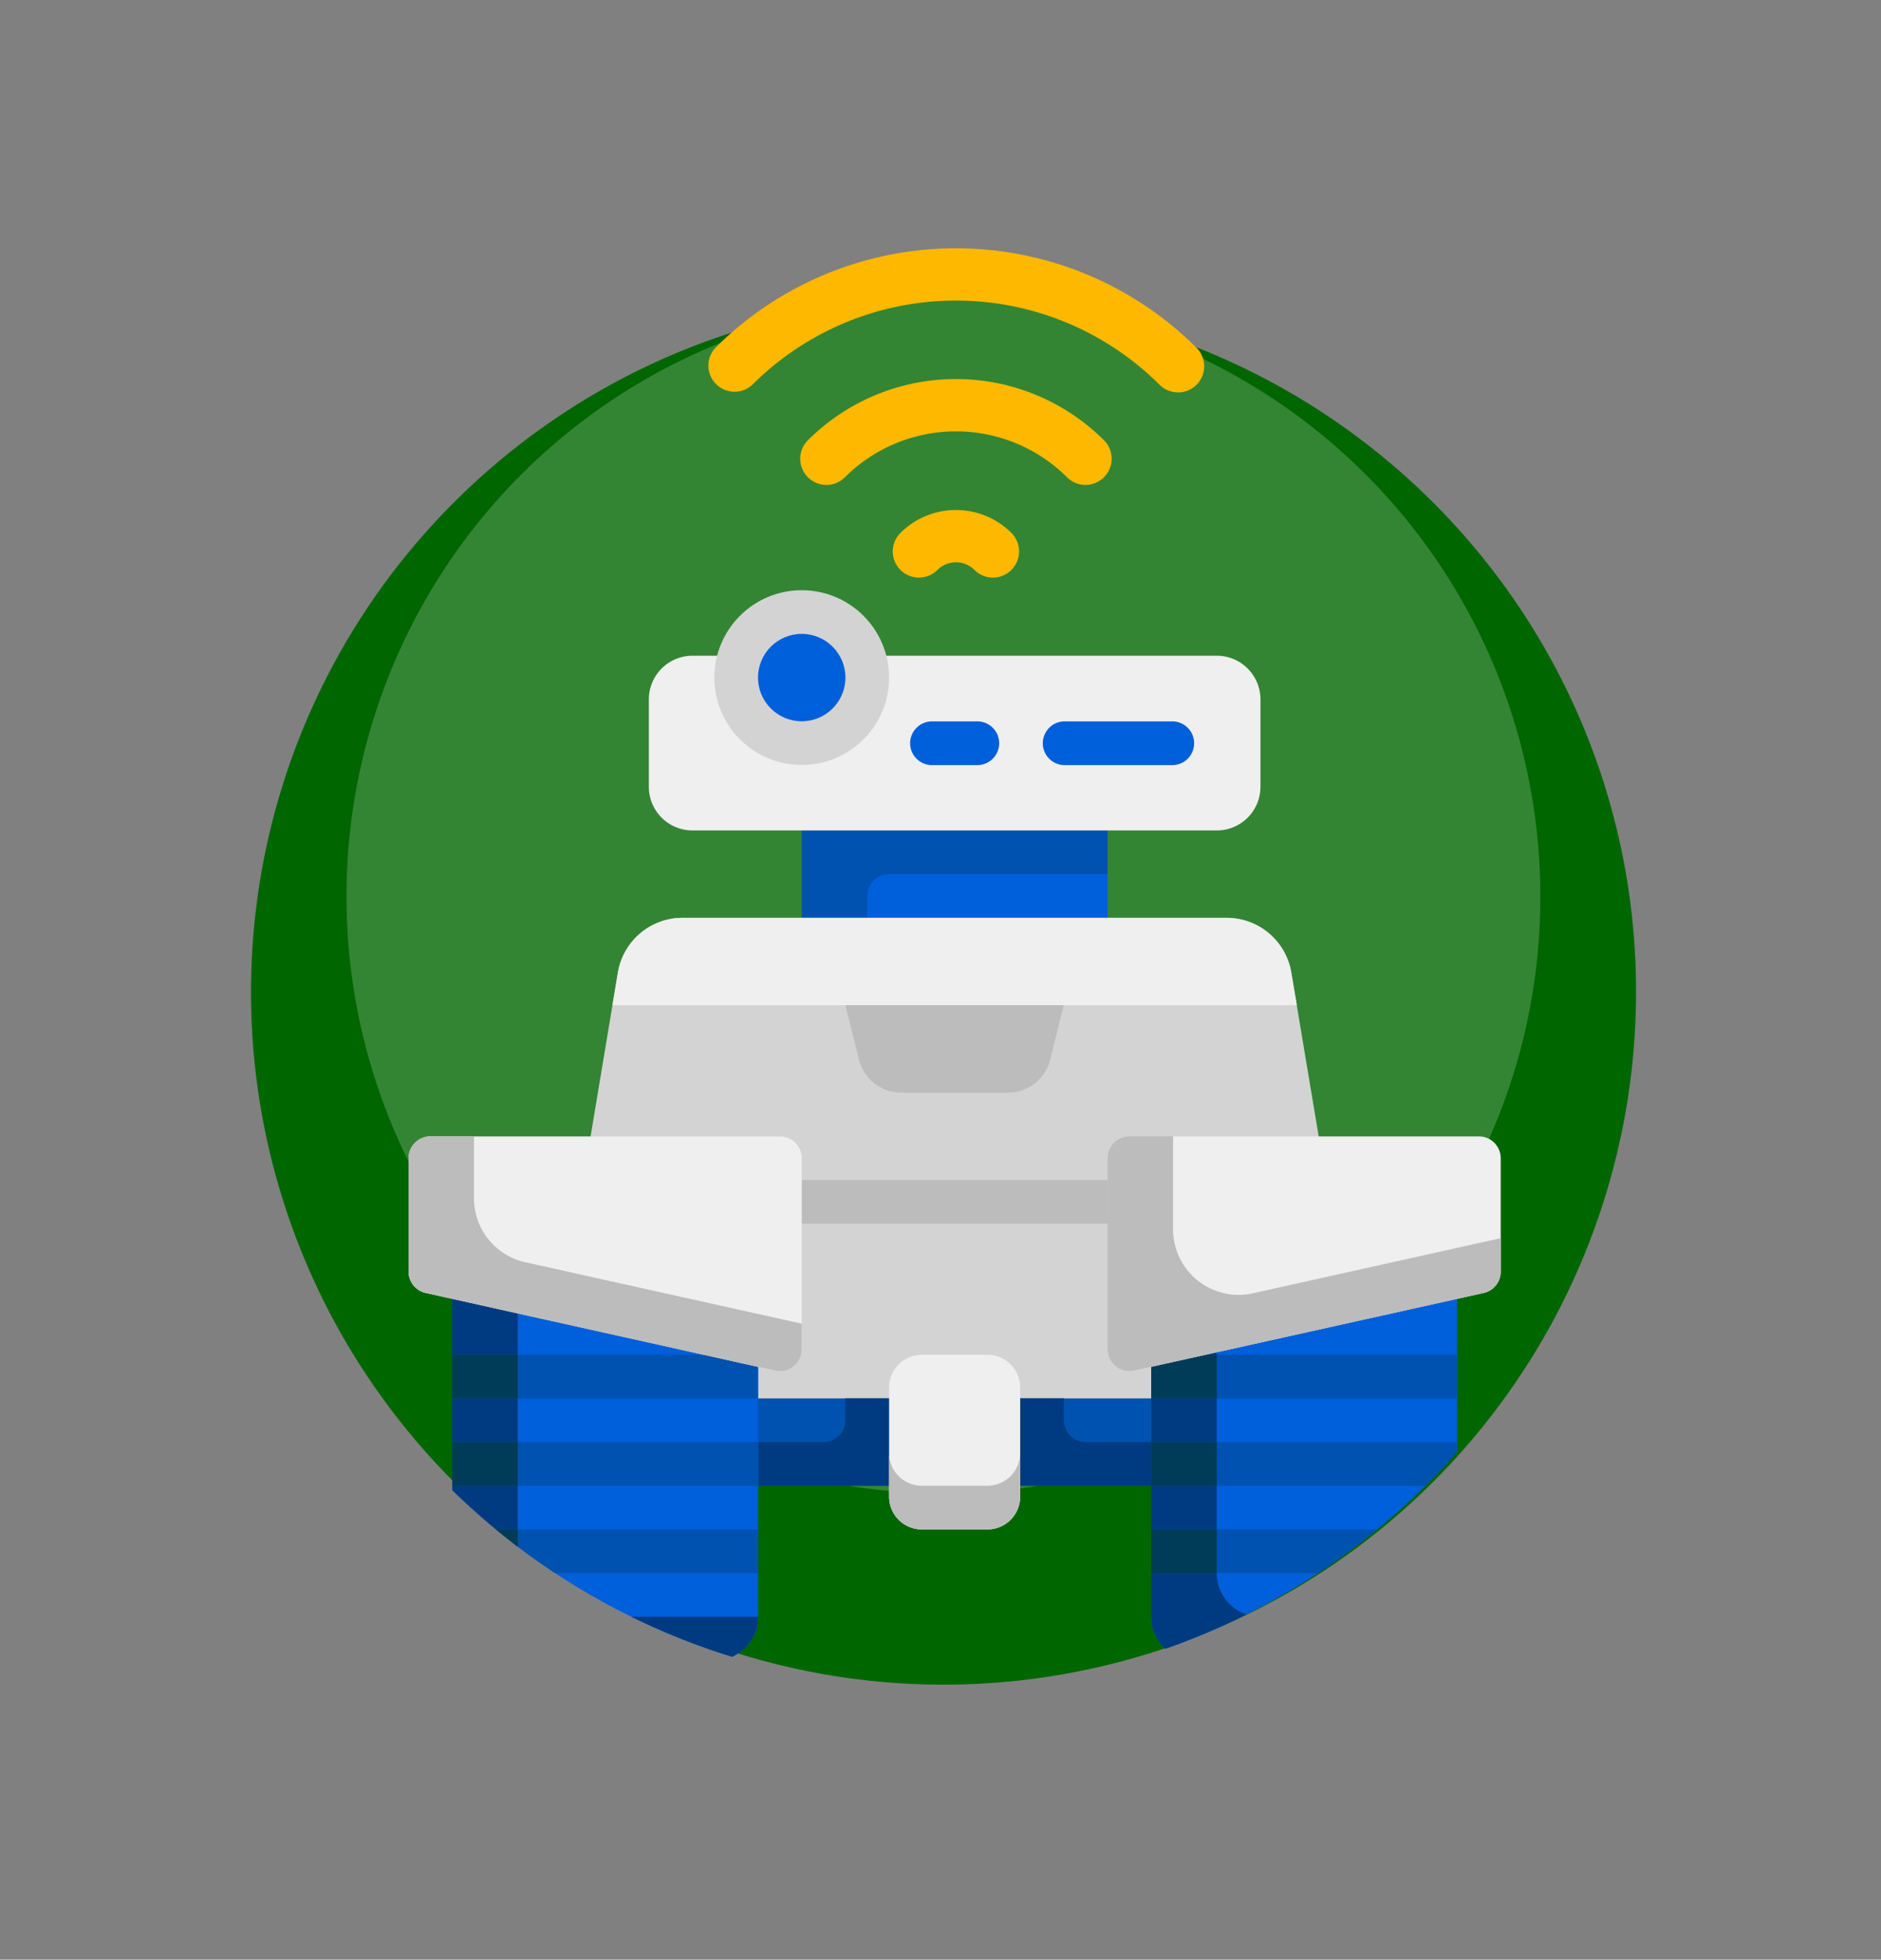 <svg id="Camada_1" data-name="Camada 1" xmlns="http://www.w3.org/2000/svg" xmlns:xlink="http://www.w3.org/1999/xlink" viewBox="0 0 622 648"><rect x="0" y="0" width="622" height="648" fill="#808080" stroke="none"/><defs><style>.cls-1{fill:none;}.cls-2{fill:#060;}.cls-3{fill:#fff;opacity:0.2;}.cls-4{clip-path:url(#clip-path);}.cls-5{fill:#d3d3d3;}.cls-6{fill:#bcbcbc;}.cls-7{fill:#0052b0;}.cls-8{fill:#005fda;}.cls-9{fill:#003b81;}.cls-10{fill:#003c58;}.cls-11{fill:#efefef;}.cls-12{fill:#ffb800;}</style><clipPath id="clip-path"><path class="cls-1" d="M538.7,329.09A229,229,0,1,1,125.57,192.92a230.37,230.37,0,0,1,65.7-59.87c34.55-20.92,74.38-72,117.73-72,5,0,31.7,3,32,3,43,.16,52.83,48.18,87.14,69a230.37,230.37,0,0,1,65.7,59.87A228,228,0,0,1,538.7,329.09Z"/></clipPath></defs><title>Icone_oficinaPrancheta 13</title><path class="cls-2" d="M541,328.09A229,229,0,1,1,127.87,191.92a230.37,230.37,0,0,1,65.7-59.87A227.9,227.9,0,0,1,312,99.09h.9a227.79,227.79,0,0,1,117.54,33,230.37,230.37,0,0,1,65.7,59.87A228,228,0,0,1,541,328.09Z"/><path class="cls-3" d="M509.35,296.43a196.51,196.51,0,0,1-38.66,117.35,198.66,198.66,0,0,1-30.61,32.8A197.37,197.37,0,1,1,312,99.09h.78a196.12,196.12,0,0,1,101.29,28.4,197.38,197.38,0,0,1,95.28,168.93Z"/><g class="cls-4"><rect class="cls-5" x="200.11" y="382.96" width="231.13" height="86.67"/><rect class="cls-6" x="200.11" y="390.18" width="231.13" height="14.45"/><rect class="cls-7" x="265.11" y="267.4" width="101.12" height="43.34"/><path class="cls-8" d="M366.24,310.73H286.79V296.28a7.22,7.22,0,0,1,7.22-7.22h72.23Z"/><path class="cls-5" d="M438.47,390.18H192.89l11.43-68.57a21.66,21.66,0,0,1,21.37-18.1h180A21.66,21.66,0,0,1,427,321.61Z"/><rect class="cls-7" x="243.45" y="462.42" width="144.46" height="28.89"/><path class="cls-9" d="M351.79,469.63v-7.22H279.56v7.22a7.23,7.23,0,0,1-7.22,7.23H243.45V491.3H387.91V476.86H359A7.23,7.23,0,0,1,351.79,469.63Z"/><path class="cls-8" d="M236.23,549.09H164a14.45,14.45,0,0,1-14.45-14.45V419.07H250.67V534.64A14.44,14.44,0,0,1,236.23,549.09Z"/><path class="cls-9" d="M171.22,520.2V419.07H149.55V534.64A14.45,14.45,0,0,0,164,549.09h72.23a14.44,14.44,0,0,0,14.44-14.45h-65A14.45,14.45,0,0,1,171.22,520.2Z"/><rect class="cls-7" x="149.55" y="505.75" width="101.12" height="14.45"/><rect class="cls-7" x="149.55" y="476.86" width="101.12" height="14.45"/><rect class="cls-7" x="149.55" y="447.97" width="101.12" height="14.45"/><rect class="cls-10" x="149.55" y="505.75" width="21.67" height="14.45"/><rect class="cls-10" x="149.55" y="476.86" width="21.67" height="14.45"/><rect class="cls-10" x="149.55" y="447.97" width="21.67" height="14.45"/><path class="cls-8" d="M467.36,549.09H395.13a14.44,14.44,0,0,1-14.44-14.45V419.07H481.81V534.64A14.45,14.45,0,0,1,467.36,549.09Z"/><path class="cls-9" d="M402.35,520.2V419.07H380.69V534.64a14.44,14.44,0,0,0,14.44,14.45h72.23a14.45,14.45,0,0,0,14.45-14.45h-65A14.45,14.45,0,0,1,402.35,520.2Z"/><rect class="cls-7" x="380.69" y="505.75" width="101.12" height="14.45"/><rect class="cls-7" x="380.69" y="476.86" width="101.12" height="14.45"/><rect class="cls-7" x="380.69" y="447.97" width="101.12" height="14.45"/><rect class="cls-10" x="380.69" y="505.75" width="21.67" height="14.45"/><rect class="cls-10" x="380.69" y="476.86" width="21.67" height="14.45"/><rect class="cls-10" x="380.69" y="447.97" width="21.67" height="14.45"/><path class="cls-11" d="M402.35,274.61H229a14.43,14.43,0,0,1-14.44-14.44V231.28A14.44,14.44,0,0,1,229,216.83H402.35a14.45,14.45,0,0,1,14.45,14.45v28.89A14.44,14.44,0,0,1,402.35,274.61Z"/><path class="cls-12" d="M328.34,191a8.66,8.66,0,0,1-6.12-2.54,8.66,8.66,0,0,0-12.23,0,8.65,8.65,0,1,1-12.24-12.23,26,26,0,0,1,36.71,0A8.66,8.66,0,0,1,328.34,191Z"/><path class="cls-12" d="M389.54,129.75a8.61,8.61,0,0,1-6.12-2.53,95.32,95.32,0,0,0-134.63,0A8.65,8.65,0,0,1,236.56,115a112.64,112.64,0,0,1,159.1,0,8.65,8.65,0,0,1-6.12,14.77Z"/><path class="cls-12" d="M358.94,160.35a8.61,8.61,0,0,1-6.11-2.53,52,52,0,0,0-73.44,0,8.65,8.65,0,0,1-12.24-12.24,69.32,69.32,0,0,1,97.91,0,8.65,8.65,0,0,1-6.12,14.77Z"/><path class="cls-11" d="M256.33,453.24,140.76,427.55a7.21,7.21,0,0,1-5.65-7.05V383a7.22,7.22,0,0,1,7.22-7.22H257.9a7.22,7.22,0,0,1,7.22,7.22v63.23A7.22,7.22,0,0,1,256.33,453.24Z"/><path class="cls-11" d="M375,453.24,490.6,427.55a7.21,7.21,0,0,0,5.65-7.05V383a7.22,7.22,0,0,0-7.22-7.22H373.46a7.22,7.22,0,0,0-7.22,7.22v63.23A7.22,7.22,0,0,0,375,453.24Z"/><path class="cls-11" d="M326.51,505.75H304.85A10.84,10.84,0,0,1,294,494.91V458.8A10.83,10.83,0,0,1,304.85,448h21.66a10.83,10.83,0,0,1,10.84,10.83v36.11A10.84,10.84,0,0,1,326.51,505.75Z"/><circle class="cls-5" cx="265.11" cy="224.06" r="28.89"/><path class="cls-8" d="M322.9,253H308.46a7.23,7.23,0,1,1,0-14.45H322.9a7.23,7.23,0,1,1,0,14.45Z"/><path class="cls-8" d="M387.91,253H351.79a7.23,7.23,0,0,1,0-14.45h36.12a7.23,7.23,0,0,1,0,14.45Z"/><path class="cls-6" d="M279.56,332.4l4.49,18a14.45,14.45,0,0,0,14,10.94h35.22a14.45,14.45,0,0,0,14-10.94l4.48-18Z"/><circle class="cls-8" cx="265.11" cy="224.06" r="14.45"/><path class="cls-6" d="M173.74,417.4a21.67,21.67,0,0,1-17-21.15V375.74H142.33a7.22,7.22,0,0,0-7.22,7.22V420.5a7.21,7.21,0,0,0,5.65,7.05l115.57,25.69a7.22,7.22,0,0,0,8.79-7.05v-8.48Z"/><path class="cls-11" d="M225.69,303.51a21.66,21.66,0,0,0-21.37,18.1l-1.8,10.79H428.84L427,321.61a21.67,21.67,0,0,0-21.37-18.1Z"/><path class="cls-6" d="M326.51,491.3H304.85A10.83,10.83,0,0,1,294,480.47v14.45a10.83,10.83,0,0,0,10.84,10.83h21.66a10.83,10.83,0,0,0,10.84-10.83V480.47A10.83,10.83,0,0,1,326.51,491.3Z"/><path class="cls-6" d="M414.28,427.66a21.67,21.67,0,0,1-26.37-21.15V375.74H373.46a7.22,7.22,0,0,0-7.22,7.22v63.22a7.23,7.23,0,0,0,8.79,7.06L490.6,427.55a7.21,7.21,0,0,0,5.65-7.05V409.44Z"/></g></svg>
